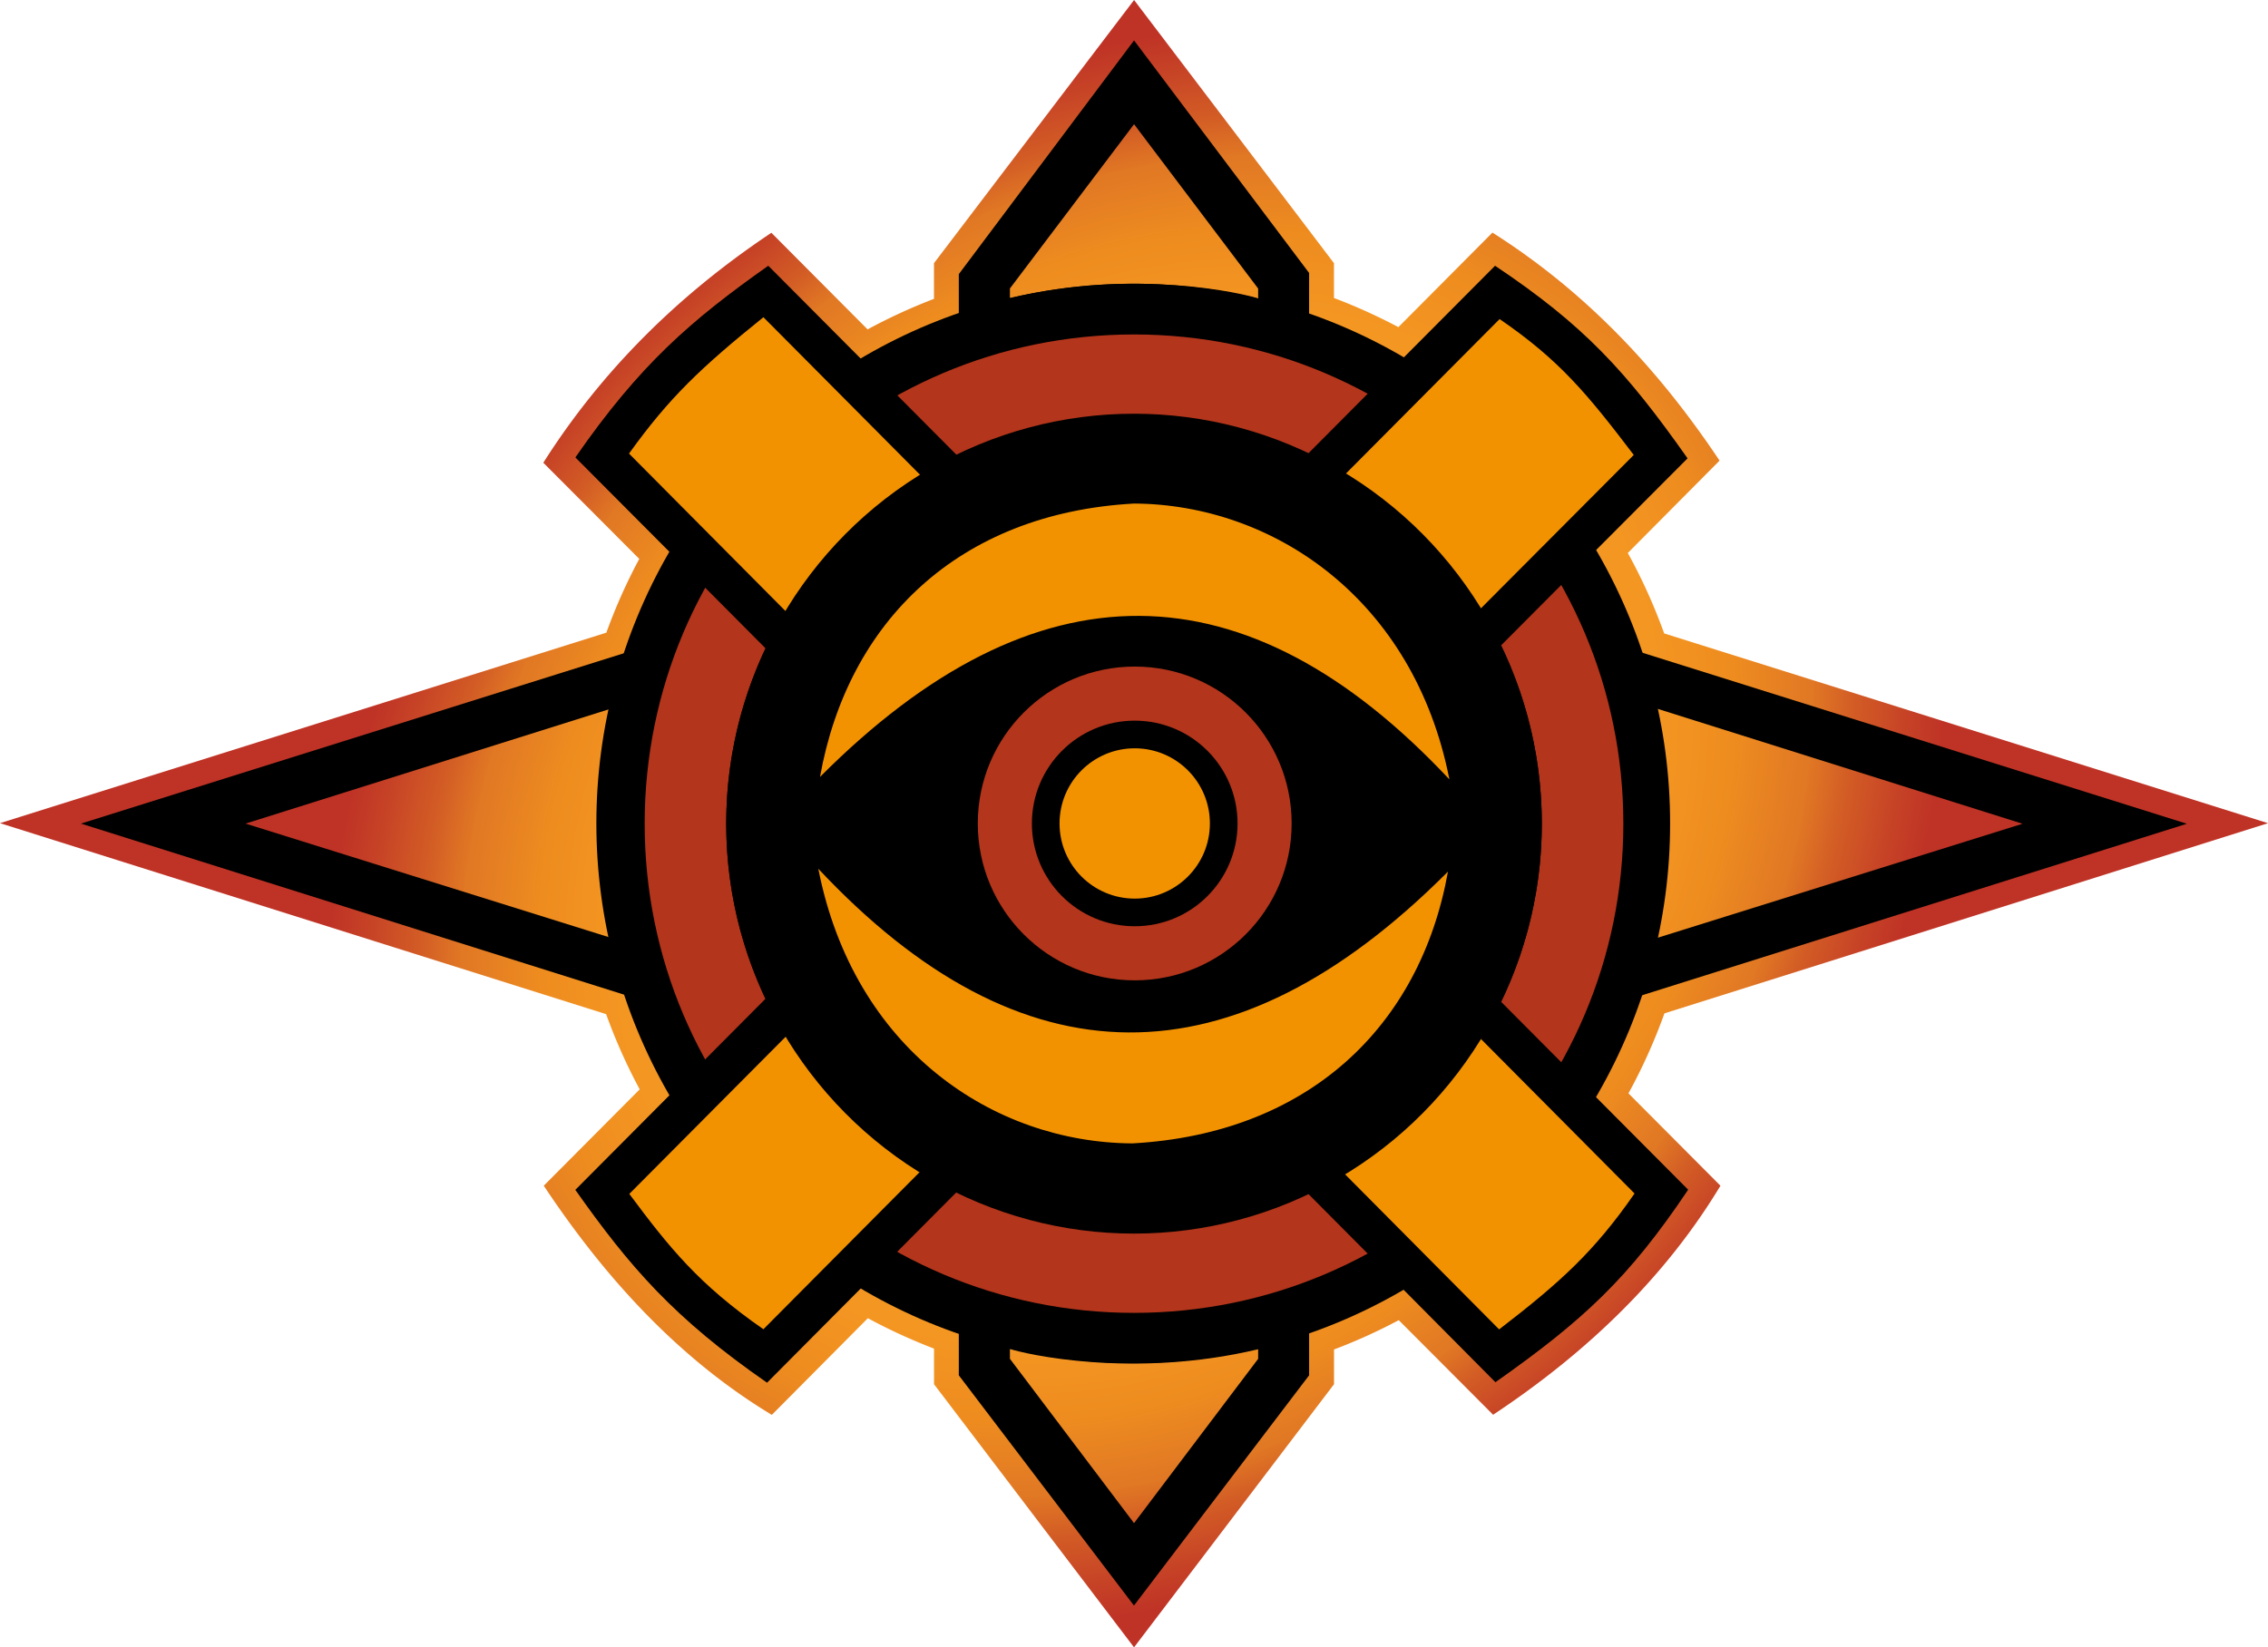 <svg xmlns="http://www.w3.org/2000/svg" id="Ebene_1" width="997.77" height="724.93" data-name="Ebene 1" version="1.1"><defs id="defs15"><radialGradient id="Unbenannter_Verlauf_14" cx="500" cy="500" r="403.74" data-name="Unbenannter Verlauf 14" fx="500" fy="500" gradientTransform="matrix(.718 -.696 .571 .589 -144.31 417.08)" gradientUnits="userSpaceOnUse"><stop id="stop1" offset="0" stop-color="#bc2d26"/><stop id="stop2" offset=".04" stop-color="#c03726"/><stop id="stop3" offset=".11" stop-color="#cd4d26"/><stop id="stop4" offset=".19" stop-color="#de7524"/><stop id="stop5" offset=".21" stop-color="#e27a24"/><stop id="stop6" offset=".29" stop-color="#ee8c1f"/><stop id="stop7" offset=".38" stop-color="#f49622"/><stop id="stop8" offset=".5" stop-color="#f49824"/><stop id="stop9" offset=".62" stop-color="#f49622"/><stop id="stop10" offset=".71" stop-color="#ee8c1f"/><stop id="stop11" offset=".79" stop-color="#e27a24"/><stop id="stop12" offset=".8" stop-color="#e17924"/><stop id="stop13" offset=".85" stop-color="#d35d25"/><stop id="stop14" offset=".91" stop-color="#c74426"/><stop id="stop15" offset=".96" stop-color="#bf3326"/></radialGradient><style id="style1">.cls-1{fill:#b3351b}.cls-1,.cls-2,.cls-4{stroke-width:0}.cls-2{fill:#f39200}.cls-4{fill:#000}</style></defs><path id="path15" d="m732.24 445.94 265.53-83.69-265.64-83.5a246 246 0 0 0-16-35.4l40.36-40.65c-27.56-41.33-59.87-74.95-99.91-100.34l-41.39 41.6a246 246 0 0 0-28.33-12.82v-15.33L498.92 0l-88.03 115.81v15.71a245 245 0 0 0-29.21 13.43l-42.32-42.51c-41.33 27.56-74.95 61.14-100.34 101.19l42.21 42.32a245 245 0 0 0-14.47 32.46L0 362.24l266.66 84.05c4.12 11.45 9.06 22.5 14.76 33.09l-42.2 42.41c28.14 42.41 60.97 77.11 100.34 100.84l42.24-42.54c9.35 5.06 19.08 9.53 29.11 13.38v15.67l87.99 115.79 87.98-115.79v-15.29c9.81-3.71 19.32-8.02 28.48-12.9l41.52 41.63c42.41-28.14 76.27-61.42 100-100.79l-40.47-40.65c6.15-11.23 11.46-23 15.83-35.2" style="stroke-width:0;fill:url(#Unbenannter_Verlauf_14)"/><path id="path16" d="M498.98 217 35.6 362.43l463.24 145.94L962.08 362.5 498.97 217ZM108.03 362.43 499.01 239.4l390.76 123.1L498.9 484.66Z" class="cls-4"/><ellipse id="ellipse16" cx="498.55" cy="362.37" class="cls-4" rx="236.19" ry="237.51"/><path id="path17" d="m498.9 17.78-77.09 102.86v484.58l77.06 101.32 77.05-101.32v-485.1L498.9 17.77Zm0 652.49-54.6-72.31v-4.35c6.17 2.12 53.97 13.29 109.2.14v4.22zm54.6-538.94c-6.17-2.12-53.97-13.31-109.2-.17v-4.22l54.61-72.28 54.59 72.32z" class="cls-4"/><path id="path18" d="M498.89 147.18c-118.89 0-215.28 96.38-215.28 215.28s96.38 215.28 215.28 215.28 215.28-96.38 215.28-215.28-96.38-215.28-215.28-215.28m0 394.65c-99.08 0-179.4-80.32-179.4-179.4s80.32-179.4 179.4-179.4 179.4 80.32 179.4 179.4-80.32 179.4-179.4 179.4" class="cls-1"/><path id="path19" d="M253.13 201.29c28.43-41.01 50.92-60.36 84.86-84.35l404.69 406.6c-26.12 38.97-46.14 57.48-84.79 84.72.09-.09-404.68-407.06-404.77-406.97z" class="cls-4"/><path id="path20" d="M337.45 608.47c-41.01-28.43-60.36-50.92-84.35-84.86l404.63-406.67c38.97 26.12 57.45 46.11 84.69 84.76-.09-.09-405.06 406.68-404.97 406.77" class="cls-4"/><path id="path21" d="M335.84 584.94c-28.43-19.71-41.54-36.11-58.98-59.55l382.87-384.98c26.39 18.07 38.63 33.01 59.02 59.8-.06-.06-382.97 384.68-382.91 384.74z" class="cls-2"/><path id="path22" d="M719.09 525.21c-17.61 25.39-32.44 38.93-59.57 59.8L276.73 199.6c17.63-24.58 31.68-37.89 59.12-60.01z" class="cls-2"/><ellipse id="ellipse22" cx="498.89" cy="362.46" class="cls-4" rx="179.4" ry="180.4"/><path id="path23" d="M360.75 341.89c94.83-95.17 187.58-94.17 276.89 1.09-15.59-79.37-77.44-121.03-138.73-121.39-77.16 4.25-125.94 51.95-138.16 120.3" class="cls-2"/><path id="path24" d="M637.01 383.56C542.16 478.71 449.3 477.57 360 382.3c15.57 79.37 76.87 120.5 138.15 120.86 77.16-4.24 126.62-51.25 138.86-119.61z" class="cls-2"/><circle id="circle24" cx="499.2" cy="362.37" r="69.04" class="cls-1"/><circle id="circle25" cx="499.2" cy="362.37" r="45.24" class="cls-4"/><circle id="circle26" cx="499.2" cy="362.37" r="33.07" class="cls-2"/></svg>